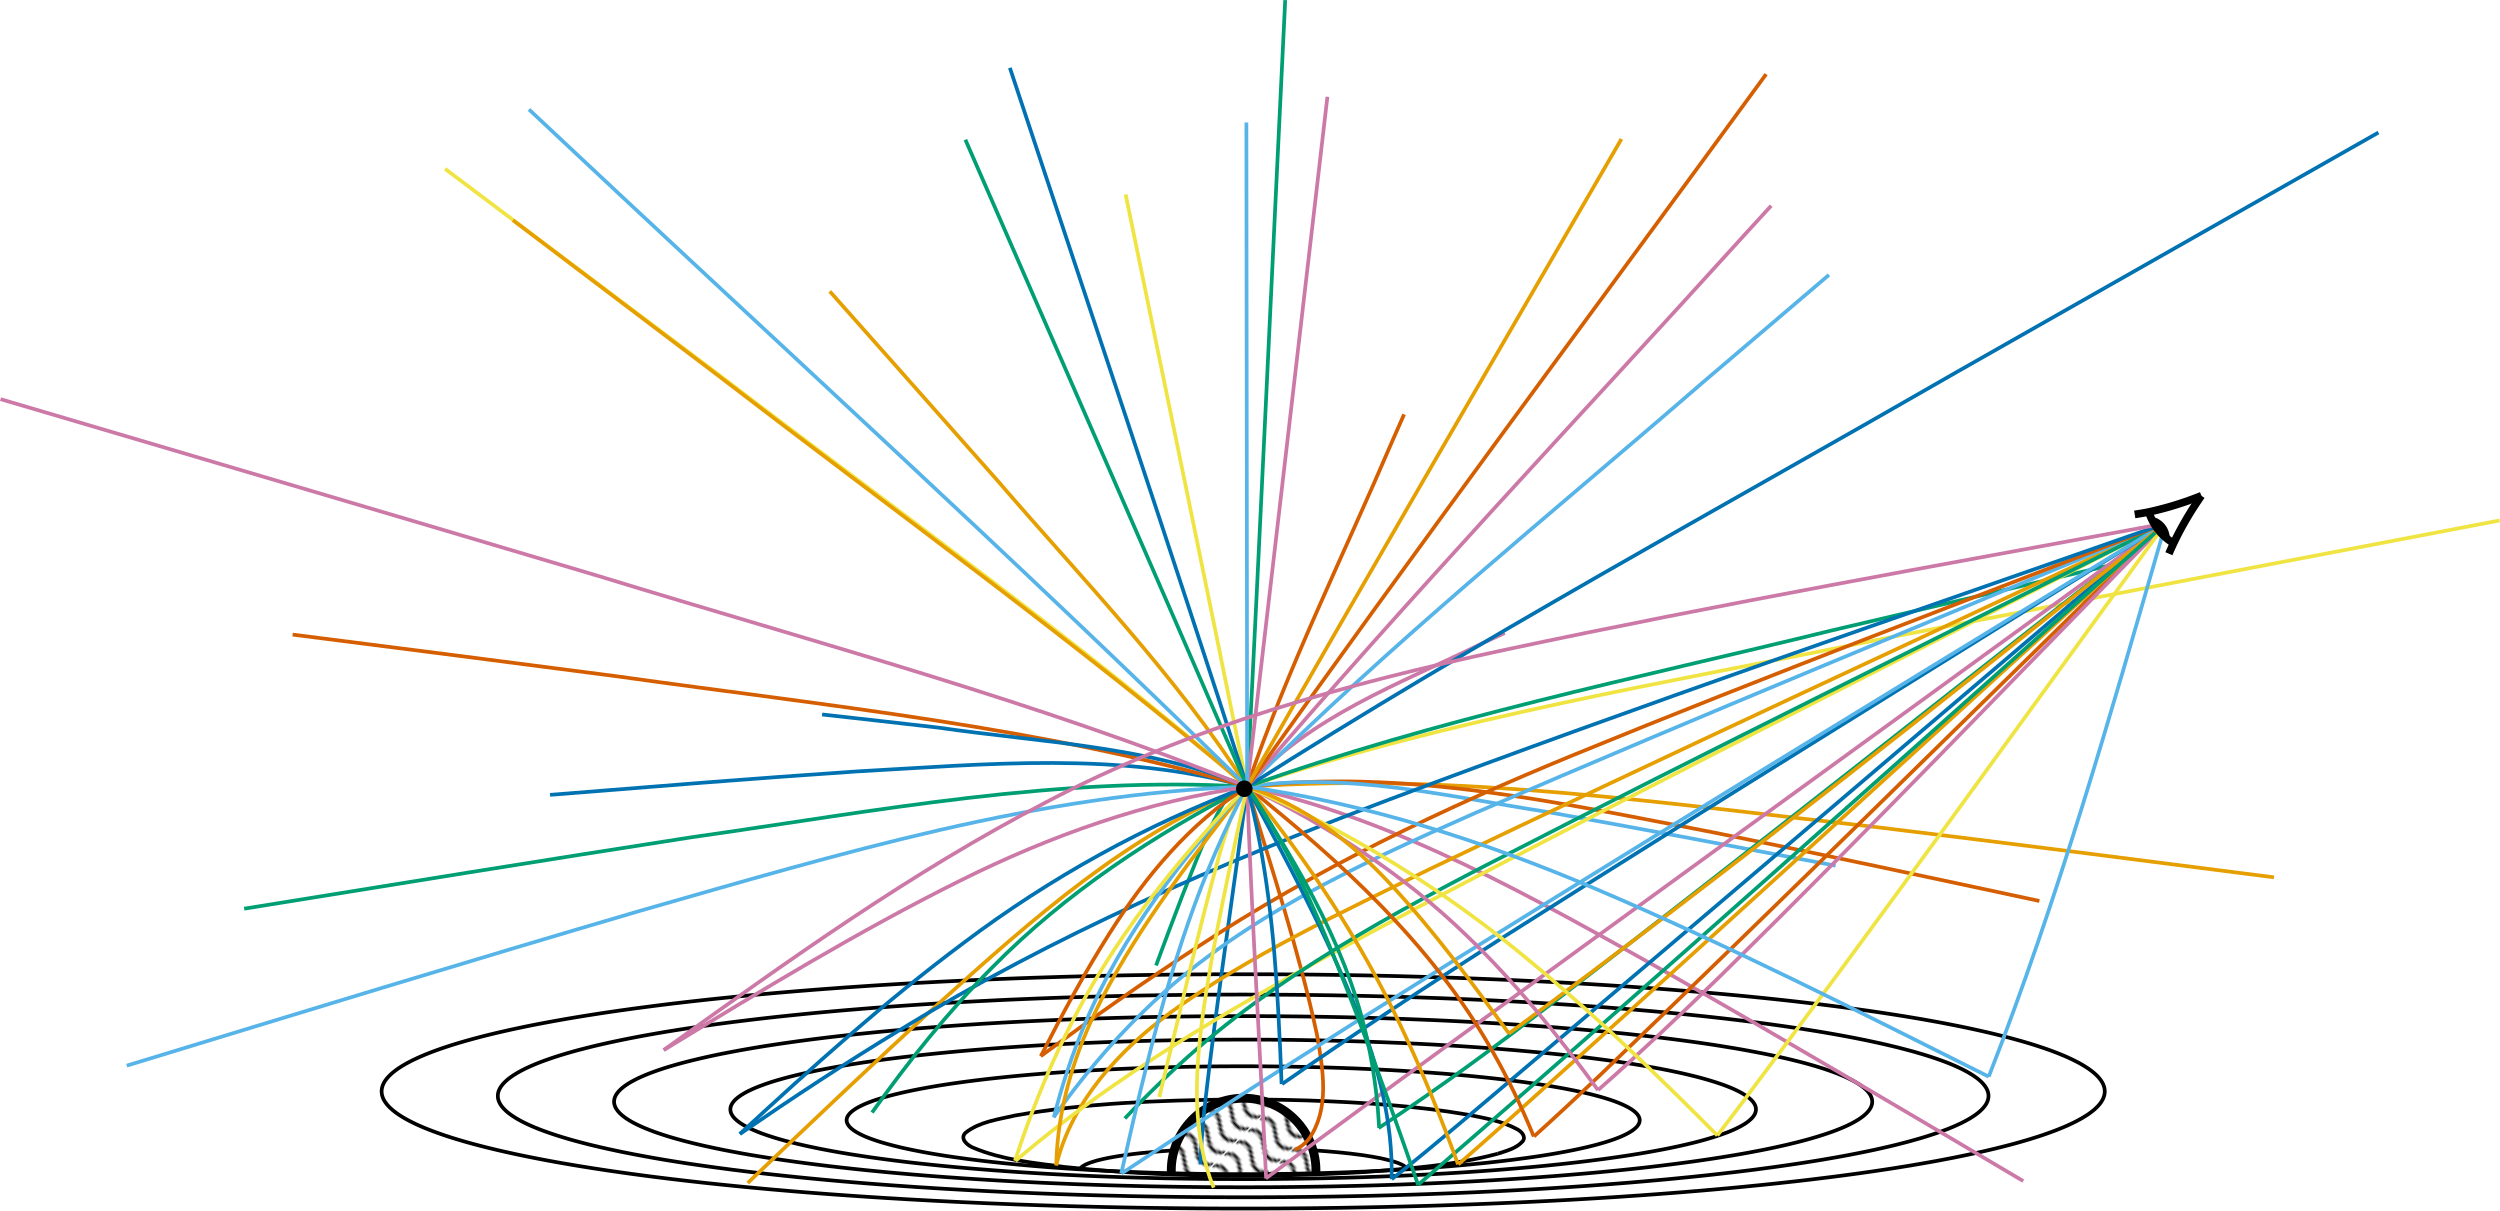 <?xml version="1.0" encoding="UTF-8" standalone="no"?>
<!-- Created with Inkscape (http://www.inkscape.org/) -->

<svg
   version="1.1"
   id="svg1"
   width="536.183"
   height="259.674"
   viewBox="0 0 536.183 259.674"
   xmlns:xlink="http://www.w3.org/1999/xlink"
   xmlns="http://www.w3.org/2000/svg"
   xmlns:svg="http://www.w3.org/2000/svg">
  <defs
     id="defs1">
    <pattern
       xlink:href="#Wavy"
       id="pattern116"
       patternTransform="matrix(0.219,0.219,-0.424,0.424,0,0)"
       x="0"
       y="0"
       preserveAspectRatio="none" />
    <pattern
       patternUnits="userSpaceOnUse"
       width="30.066"
       height="5.181"
       id="Wavy">
      <path
   style="stroke:none;"
   d="M 7.597,0.061 C 5.079,-0.187 2.656,0.302 -0.01,1.788 L -0.01,3.061 C 2.773,1.431 5.173,1.052 7.472,1.280 C 9.770,1.508 11.969,2.361 14.253,3.218 C 18.820,4.931 23.804,6.676 30.066,3.061 L 30.062,1.788 C 23.622,5.497 19.246,3.770 14.691,2.061 C 12.413,1.207 10.115,0.311 7.597,0.061 z "
   id="path786" />

    </pattern>
  </defs>
  <g
     id="g1"
     transform="translate(-133.277,-48.95)">
    <path
       id="path27"
       d="m 415.489,300.812 c 0.269,-4.721 -1.73,-9.431 -5.307,-12.515 -2.898,-2.539 -6.782,-3.936 -10.659,-3.803 -4.299,0.114 -8.522,2.12 -11.311,5.423 -2.562,2.97 -3.927,6.948 -3.703,10.889"
       style="fill:url(#pattern116);fill-opacity:1;stroke:#000000;stroke-width:1.9;stroke-linecap:butt;stroke-linejoin:miter;stroke-miterlimit:2;stroke-dasharray:none;stroke-opacity:1" />
    <path
       id="path28"
       d="m 435.079,299.62 c -0.466,-0.664 -1.276,-0.956 -1.998,-1.254 -2.484,-0.883 -5.102,-1.291 -7.699,-1.686 -3.39,-0.471 -6.8,-0.781 -10.215,-1.003"
       style="fill:none;stroke:#000000;stroke-width:0.8;stroke-linecap:butt;stroke-linejoin:miter;stroke-miterlimit:2;stroke-dasharray:none;stroke-opacity:1" />
    <path
       id="path29"
       d="m 385.156,295.656 c -4.679,0.314 -9.365,0.724 -13.978,1.596 -1.769,0.364 -3.566,0.736 -5.201,1.527 -0.398,0.215 -0.821,0.452 -1.06,0.851"
       style="fill:none;stroke:#000000;stroke-width:0.8;stroke-linecap:butt;stroke-linejoin:miter;stroke-miterlimit:2;stroke-dasharray:none;stroke-opacity:1" />
    <path
       id="path30"
       d="m 454.511,296.391 c 1.872,-0.628 3.992,-1.131 5.344,-2.672 0.776,-1.005 -0.284,-2.103 -1.161,-2.563 -3.266,-1.784 -7.003,-2.41 -10.612,-3.136 -11.396,-1.968 -22.969,-2.648 -34.513,-3.057 -3.413,-0.102 -6.826,-0.175 -10.241,-0.197"
       style="fill:none;stroke:#000000;stroke-width:0.8;stroke-linecap:butt;stroke-linejoin:miter;stroke-miterlimit:2;stroke-dasharray:none;stroke-opacity:1" />
    <path
       id="path31"
       style="display:inline;fill:none;stroke:#000000;stroke-width:0.8;stroke-linecap:butt;stroke-linejoin:miter;stroke-miterlimit:2;stroke-dasharray:none;stroke-opacity:1"
       d="m 397.281,284.76 c -15.454,0.192 -30.99,0.733 -46.24,3.423 -3.64,0.854 -7.659,1.324 -10.677,3.703 -1.372,1.316 0.531,2.834 1.756,3.265 6.174,2.588 12.946,3.214 19.525,4.089 21.277,2.219 42.745,2.342 64.089,1.093 9.644,-0.717 19.4,-1.441 28.776,-3.943" />
    <path
       id="path32"
       d="m 357.848,220.617 0.336,-0.097 0.324,-0.102 0.316,-0.102 0.309,-0.101 0.297,-0.102 0.285,-0.101 0.281,-0.102 0.266,-0.101 0.261,-0.106 0.25,-0.101 0.239,-0.106 0.23,-0.105 0.223,-0.106 0.207,-0.105 0.203,-0.106 0.191,-0.105 0.18,-0.106 0.172,-0.109 0.164,-0.106 0.148,-0.109 0.145,-0.105 0.129,-0.11 0.121,-0.109 0.113,-0.106 0.102,-0.109 0.094,-0.109 0.078,-0.11 0.074,-0.105 0.059,-0.11 0.054,-0.109 0.039,-0.109 0.032,-0.11 0.019,-0.109 0.012,-0.109 v -0.11 l -0.008,-0.109 -0.02,-0.11 -0.031,-0.109 -0.039,-0.109 -0.047,-0.11 -0.062,-0.109 -0.071,-0.109 -0.078,-0.11 -0.09,-0.105 -0.101,-0.11 -0.109,-0.109 -0.122,-0.106 -0.128,-0.109 -0.141,-0.109 -0.149,-0.106 -0.16,-0.105 -0.172,-0.11 -0.179,-0.105 -0.188,-0.106 -0.199,-0.105 -0.211,-0.105 -0.219,-0.106 -0.23,-0.105 -0.238,-0.106 -0.247,-0.101 -0.257,-0.106 -0.266,-0.101 -0.277,-0.106 -0.285,-0.102 -0.297,-0.101 -0.305,-0.102 -0.313,-0.097 -0.324,-0.102 -0.332,-0.098 -0.344,-0.101 -0.351,-0.098 -0.359,-0.097 -0.368,-0.098 -0.379,-0.094 -0.386,-0.097 -0.395,-0.094 -0.406,-0.094 -0.414,-0.094 -0.422,-0.093 -0.43,-0.094 -0.437,-0.09 -0.449,-0.09 -0.454,-0.09 -0.464,-0.09 -0.473,-0.089 -0.48,-0.086 -0.489,-0.086 -0.496,-0.086 -0.504,-0.086 -0.511,-0.086 -0.52,-0.082 -0.527,-0.082 -0.536,-0.082 -0.542,-0.082 -0.547,-0.078 -0.559,-0.078 -0.562,-0.079 -0.575,-0.078 -0.578,-0.074 -0.586,-0.074 -0.59,-0.074 -0.601,-0.075 -0.606,-0.07 -0.609,-0.07 -0.621,-0.071 -0.625,-0.066 -0.629,-0.07 -0.641,-0.067 -0.64,-0.062 -0.653,-0.067 -0.656,-0.062 -0.66,-0.063 -0.668,-0.058 -0.672,-0.063 -0.676,-0.058 -0.683,-0.055 -0.692,-0.059 -0.691,-0.054 -0.699,-0.051 -0.703,-0.055 -1.422,-0.101 -0.719,-0.047 -0.723,-0.051 -0.726,-0.043 -0.731,-0.047 -0.734,-0.043 -0.738,-0.043 -0.743,-0.043 -0.746,-0.039 -0.75,-0.039 -0.754,-0.039 -0.757,-0.035 -0.762,-0.035 -0.762,-0.031 -0.769,-0.036 -0.77,-0.031 -0.769,-0.027 -0.778,-0.031 -0.777,-0.024 -0.781,-0.027 -0.782,-0.024 -1.57,-0.046 -1.578,-0.04 -1.586,-0.031 -1.594,-0.031 -1.593,-0.024 -2.403,-0.023 -1.601,-0.008 -0.805,-0.004 h -2.406 l -0.805,0.004 -1.602,0.008 -1.601,0.016 -0.801,0.011 -2.39,0.036 -0.793,0.015 -0.793,0.02 -0.793,0.015 -1.579,0.039 -1.57,0.047 -0.781,0.024 -0.781,0.027 -0.778,0.027 -0.773,0.028 -0.774,0.031 -0.769,0.031 -0.766,0.032 -1.523,0.07 -0.754,0.035 -0.754,0.039 -0.75,0.039 -0.746,0.039 -0.742,0.043 -0.739,0.043 -0.734,0.043 -1.453,0.094 -0.723,0.047 -1.429,0.101 -0.707,0.051 -0.704,0.051 -1.39,0.109 -0.688,0.059 -0.679,0.054 -0.68,0.059 -0.672,0.063 -0.664,0.058 -0.66,0.063 -0.656,0.062 -0.649,0.067 -0.64,0.066 -0.637,0.066 -0.629,0.067 -0.625,0.07 -0.617,0.066 -0.614,0.075 -0.601,0.07 -0.598,0.074 -0.593,0.074 -0.582,0.075 -0.579,0.074 -0.57,0.078 -0.562,0.078 -0.555,0.078 -0.551,0.078 -0.539,0.082 -0.535,0.082 -0.524,0.082 -0.519,0.083 -0.512,0.085 -0.5,0.086 -0.496,0.086 -0.484,0.086 -0.481,0.09 -0.469,0.086 -0.464,0.09 -0.453,0.09 -0.446,0.09 -0.437,0.093 -0.43,0.09 -0.418,0.094 -0.41,0.094 -0.406,0.097 -0.391,0.094 -0.387,0.094 -0.375,0.098 -0.367,0.097 -0.359,0.098 -0.348,0.097 -0.34,0.102 -0.332,0.098 -0.32,0.101 -0.313,0.098 -0.304,0.101 -0.293,0.102 -0.285,0.106 -0.274,0.101 -0.265,0.102 -0.258,0.105 -0.246,0.102 -0.235,0.105 -0.226,0.106 -0.219,0.105 -0.207,0.106 -0.195,0.105 -0.188,0.105 -0.18,0.106 -0.168,0.109 -0.156,0.106 -0.148,0.109 -0.141,0.106 -0.125,0.109 -0.121,0.109 -0.105,0.106 -0.102,0.109 -0.086,0.11 -0.078,0.109 -0.066,0.109 -0.059,0.11 -0.051,0.105 -0.035,0.11 -0.027,0.109 -0.02,0.109 -0.008,0.11 0.004,0.109 0.012,0.109 0.023,0.11 0.036,0.109 0.042,0.11 0.051,0.109 0.067,0.109 0.07,0.11 0.086,0.109 0.094,0.106 0.101,0.109 0.114,0.109 0.125,0.11 0.132,0.105 0.145,0.109 0.152,0.106 0.164,0.109 0.176,0.106 0.18,0.105 0.195,0.106 0.203,0.105 0.211,0.106 0.223,0.105 0.234,0.106 0.242,0.105 0.25,0.102 0.262,0.105 0.27,0.102 0.281,0.101 0.289,0.102 0.297,0.101 0.308,0.102 0.321,0.102 0.324,0.101 0.336,0.098 0.347,0.097 0.356,0.098 0.363,0.098 0.371,0.097 0.383,0.098 0.391,0.094 0.398,0.097 0.406,0.094 0.418,0.094 0.426,0.09 0.434,0.094 0.441,0.089 0.453,0.09 0.457,0.09 0.469,0.09 0.477,0.09 0.48,0.086 0.492,0.086 0.5,0.086 0.508,0.085 0.516,0.082 0.523,0.086 0.531,0.082 0.54,0.079 0.546,0.082 0.551,0.078 0.563,0.078 0.566,0.078 0.574,0.078 0.582,0.074 0.59,0.075 0.598,0.074 0.601,0.074 0.61,0.07 0.617,0.071 0.621,0.07 0.629,0.066 0.633,0.067 1.289,0.133 0.652,0.062 0.66,0.063 0.664,0.062 0.672,0.059 0.676,0.058 0.68,0.059 0.687,0.058 0.692,0.055 0.699,0.055 0.703,0.054 0.703,0.051 1.43,0.102 1.445,0.094 0.731,0.046 0.734,0.043 0.738,0.047 0.742,0.039 0.747,0.043 1.5,0.078 0.757,0.036 1.524,0.07 0.765,0.035 0.77,0.031 0.773,0.032 0.774,0.027 0.781,0.027 0.777,0.028 0.786,0.027 0.785,0.023 0.785,0.02 0.789,0.023 0.789,0.02 0.793,0.019 2.391,0.047 0.796,0.012 0.801,0.012 0.801,0.008 0.801,0.011 0.801,0.008 1.609,0.008 0.801,0.004 0.804,0.004 h 1.61 l 0.805,-0.004 0.8,-0.004 0.805,-0.004 0.805,-0.008 1.601,-0.015 1.602,-0.024 0.797,-0.012 1.593,-0.031 0.793,-0.015 0.793,-0.02 0.789,-0.02 1.579,-0.046 0.781,-0.024 0.785,-0.023 1.555,-0.055 1.546,-0.062 0.77,-0.032 0.766,-0.031 1.523,-0.07 1.508,-0.078 0.746,-0.039 0.746,-0.043 0.742,-0.043 0.739,-0.043 0.73,-0.043 0.73,-0.047 0.723,-0.047 0.723,-0.051 0.715,-0.047 0.711,-0.054 0.707,-0.051 0.699,-0.055 0.695,-0.055 0.692,-0.054 0.687,-0.059 0.68,-0.058 0.676,-0.059 0.668,-0.059 0.664,-0.062 0.656,-0.063 0.652,-0.066 0.649,-0.063 1.273,-0.132 0.625,-0.071 0.621,-0.07 0.617,-0.07 0.606,-0.071 0.601,-0.074 0.594,-0.07 0.59,-0.078 0.578,-0.074 0.574,-0.079 0.567,-0.074 0.558,-0.082 0.555,-0.078 0.543,-0.082 0.539,-0.078 0.527,-0.082 0.524,-0.086 0.511,-0.082 0.508,-0.086 0.496,-0.086 0.493,-0.086 0.48,-0.09 0.477,-0.086 0.464,-0.09 0.458,-0.089 0.449,-0.09 0.441,-0.094 0.434,-0.09 0.422,-0.094 0.414,-0.093 0.406,-0.094 0.398,-0.094 0.387,-0.098 0.383,-0.097 0.371,-0.094 0.359,-0.098 0.356,-0.101 z"
       style="display:inline;fill:none;stroke:#000000;stroke-width:0.6;stroke-linecap:butt;stroke-linejoin:miter;stroke-miterlimit:2;stroke-dasharray:none;stroke-opacity:1"
       transform="scale(1.333)" />
    <path
       id="path33"
       d="m 374.82,219.941 0.43,-0.129 0.422,-0.128 0.406,-0.129 0.399,-0.133 0.382,-0.129 0.371,-0.133 0.36,-0.133 0.348,-0.132 0.335,-0.133 0.325,-0.137 0.308,-0.133 0.297,-0.137 0.285,-0.136 0.274,-0.137 0.258,-0.137 0.246,-0.136 0.234,-0.137 0.223,-0.137 0.211,-0.14 0.195,-0.137 0.18,-0.141 0.171,-0.14 0.157,-0.141 0.144,-0.137 0.133,-0.14 0.117,-0.141 0.106,-0.141 0.09,-0.14 0.082,-0.141 0.066,-0.141 0.051,-0.144 0.039,-0.141 0.027,-0.14 0.016,-0.141 v -0.141 l -0.012,-0.14 -0.027,-0.145 -0.039,-0.14 -0.051,-0.141 -0.063,-0.141 -0.078,-0.14 -0.09,-0.141 -0.105,-0.14 -0.117,-0.141 -0.129,-0.141 -0.145,-0.14 -0.156,-0.137 -0.168,-0.141 -0.18,-0.14 -0.195,-0.137 -0.207,-0.141 -0.219,-0.136 -0.234,-0.137 -0.246,-0.137 -0.258,-0.137 -0.269,-0.136 -0.286,-0.137 -0.293,-0.137 -0.308,-0.133 -0.321,-0.136 -0.335,-0.133 -0.344,-0.133 -0.36,-0.133 -0.371,-0.132 -0.379,-0.129 -0.394,-0.133 -0.406,-0.129 -0.422,-0.129 -0.43,-0.129 -0.441,-0.129 -0.453,-0.125 -0.465,-0.129 -0.481,-0.125 -0.488,-0.125 -0.5,-0.121 -0.512,-0.125 -0.523,-0.121 -0.535,-0.121 -0.543,-0.121 -0.559,-0.117 -0.566,-0.121 -0.578,-0.118 -0.59,-0.113 -0.598,-0.117 -0.613,-0.113 -0.621,-0.114 -0.629,-0.113 -0.645,-0.109 -0.648,-0.11 -0.664,-0.109 -0.672,-0.109 -0.684,-0.106 -0.691,-0.105 -0.699,-0.106 -0.711,-0.101 -0.723,-0.102 -0.727,-0.101 -0.742,-0.098 -0.746,-0.098 -0.758,-0.097 -0.765,-0.094 -0.774,-0.094 -0.785,-0.094 -0.793,-0.09 -0.797,-0.089 -0.808,-0.09 -0.817,-0.086 -0.824,-0.086 -0.832,-0.086 -0.844,-0.082 -0.847,-0.082 -0.852,-0.078 -0.863,-0.078 -0.871,-0.078 -0.875,-0.079 -0.883,-0.07 -0.891,-0.074 -0.898,-0.07 -0.902,-0.071 -0.911,-0.066 -0.918,-0.067 -0.921,-0.066 -0.926,-0.062 -0.934,-0.063 -0.941,-0.059 -0.946,-0.058 -0.949,-0.059 -1.914,-0.109 -0.965,-0.051 -0.972,-0.051 -0.973,-0.047 -1.961,-0.093 -0.988,-0.043 -0.992,-0.039 -0.996,-0.043 -0.997,-0.039 -2.007,-0.071 -1.008,-0.031 -1.012,-0.031 -1.016,-0.031 -1.015,-0.028 -1.02,-0.027 -2.047,-0.047 -1.023,-0.02 -1.031,-0.019 -1.028,-0.02 -2.062,-0.031 -1.035,-0.012 -1.035,-0.007 -1.036,-0.012 -1.035,-0.004 -1.039,-0.008 -1.035,-0.004 h -2.078 l -1.035,0.004 -1.039,0.004 -1.035,0.004 -1.036,0.008 -1.039,0.008 -1.031,0.011 -1.035,0.012 -2.063,0.031 -1.031,0.02 -1.027,0.019 -1.024,0.02 -2.046,0.047 -1.02,0.027 -1.016,0.027 -2.023,0.063 -1.008,0.035 -2.008,0.07 -0.996,0.04 -0.996,0.042 -0.988,0.04 -0.988,0.046 -0.981,0.043 -0.976,0.047 -0.977,0.051 -0.969,0.051 -0.965,0.051 -0.957,0.054 -0.953,0.055 -0.949,0.059 -0.945,0.058 -0.938,0.059 -0.933,0.062 -0.926,0.063 -0.922,0.066 -0.914,0.067 -0.91,0.066 -0.903,0.07 -0.894,0.074 -0.891,0.071 -0.879,0.074 -0.879,0.078 -0.867,0.074 -0.859,0.082 -0.856,0.079 -0.843,0.082 -0.84,0.082 -0.832,0.086 -0.821,0.085 -0.816,0.086 -0.809,0.09 -0.796,0.09 -0.79,0.094 -0.781,0.09 -0.773,0.097 -0.766,0.094 -0.754,0.098 -0.746,0.097 -0.738,0.098 -0.727,0.102 -0.718,0.101 -0.711,0.106 -0.7,0.101 -0.691,0.106 -0.68,0.109 -0.668,0.106 -0.66,0.109 -0.652,0.109 -0.637,0.114 -0.629,0.113 -0.621,0.113 -0.609,0.113 -0.598,0.114 -0.586,0.117 -0.578,0.117 -0.562,0.121 -0.555,0.117 -0.543,0.121 -0.535,0.122 -0.52,0.121 -0.508,0.125 -0.984,0.246 -0.477,0.129 -0.464,0.125 -0.45,0.129 -0.441,0.125 -0.43,0.128 -0.414,0.129 -0.406,0.133 -0.391,0.129 -0.379,0.133 -0.367,0.133 -0.355,0.133 -0.344,0.132 -0.332,0.133 -0.316,0.133 -0.309,0.137 -0.293,0.136 -0.281,0.133 -0.266,0.137 -0.258,0.137 -0.242,0.14 -0.23,0.137 -0.219,0.137 -0.203,0.14 -0.192,0.137 -0.179,0.141 -0.164,0.14 -0.157,0.137 -0.14,0.141 -0.125,0.14 -0.113,0.141 -0.102,0.141 -0.09,0.14 -0.074,0.141 -0.063,0.14 -0.05,0.141 -0.036,0.145 -0.023,0.14 -0.008,0.141 0.004,0.14 0.016,0.141 0.027,0.141 0.043,0.14 0.055,0.145 0.07,0.14 0.082,0.141 0.094,0.141 0.109,0.14 0.121,0.141 0.133,0.141 0.145,0.136 0.16,0.141 0.172,0.141 0.187,0.136 0.199,0.141 0.211,0.137 0.223,0.14 0.238,0.137 0.246,0.137 0.266,0.136 0.273,0.137 0.286,0.137 0.3,0.133 0.313,0.136 0.324,0.133 0.34,0.137 0.348,0.133 0.363,0.133 0.375,0.128 0.387,0.133 0.398,0.129 0.41,0.133 0.422,0.129 0.434,0.129 0.449,0.125 0.457,0.129 0.469,0.125 0.48,0.125 0.496,0.125 0.504,0.125 0.516,0.121 0.527,0.121 0.539,0.121 0.551,0.121 0.558,0.117 0.575,0.121 0.582,0.117 0.593,0.114 0.606,0.117 0.613,0.113 0.625,0.114 0.637,0.113 0.645,0.109 0.66,0.11 0.664,0.109 0.676,0.105 0.687,0.106 0.695,0.105 0.707,0.106 0.715,0.101 0.727,0.102 0.734,0.102 0.742,0.097 0.754,0.098 0.762,0.097 0.769,0.094 0.782,0.094 0.785,0.094 0.797,0.09 0.804,0.089 0.817,0.086 0.82,0.09 0.828,0.082 0.836,0.086 0.848,0.082 0.851,0.082 0.86,0.078 0.867,0.078 0.875,0.079 0.879,0.074 0.891,0.074 0.894,0.07 0.898,0.071 0.911,0.07 0.914,0.066 0.922,0.067 0.925,0.066 0.934,0.063 0.937,0.058 0.942,0.063 0.949,0.054 0.957,0.059 0.957,0.055 0.965,0.051 1.945,0.101 1.961,0.094 0.989,0.047 0.992,0.043 0.992,0.039 1,0.039 1.004,0.039 1.004,0.035 1.011,0.035 1.012,0.031 1.016,0.032 1.015,0.027 2.047,0.055 1.024,0.023 1.027,0.024 2.063,0.039 1.031,0.015 1.035,0.016 1.035,0.012 1.039,0.011 1.035,0.012 1.039,0.008 2.079,0.008 1.042,0.004 h 2.079 l 1.039,-0.004 1.043,-0.004 1.039,-0.008 1.035,-0.008 1.039,-0.012 1.035,-0.011 1.039,-0.012 1.031,-0.016 1.036,-0.015 1.031,-0.02 1.027,-0.019 1.027,-0.024 1.024,-0.023 1.023,-0.028 1.02,-0.027 1.019,-0.031 1.016,-0.027 1.012,-0.036 1.008,-0.035 1.004,-0.035 1.003,-0.039 0.997,-0.039 0.996,-0.043 1.976,-0.086 1.961,-0.094 0.973,-0.05 0.968,-0.051 1.922,-0.11 0.954,-0.058 0.949,-0.055 0.941,-0.062 0.938,-0.059 0.929,-0.066 0.926,-0.063 0.922,-0.066 0.91,-0.067 0.91,-0.07 0.899,-0.07 0.894,-0.075 0.887,-0.074 0.879,-0.074 0.875,-0.078 0.863,-0.078 0.86,-0.078 0.851,-0.082 0.844,-0.082 0.832,-0.086 0.828,-0.086 0.82,-0.086 0.813,-0.09 0.801,-0.09 0.796,-0.09 0.786,-0.094 0.777,-0.093 0.77,-0.094 0.761,-0.098 0.75,-0.097 0.742,-0.098 0.731,-0.102 0.723,-0.101 0.714,-0.102 0.703,-0.105 0.696,-0.106 0.683,-0.105 0.676,-0.109 0.664,-0.106 0.657,-0.113 0.644,-0.11 0.633,-0.113 0.625,-0.113 0.613,-0.113 0.602,-0.114 0.59,-0.117 0.582,-0.117 0.57,-0.121 0.558,-0.117 0.547,-0.122 0.536,-0.121 0.527,-0.121 0.512,-0.125 0.503,-0.121 0.493,-0.125 0.476,-0.125 0.469,-0.129 0.457,-0.125 z"
       style="display:inline;fill:none;stroke:#000000;stroke-width:0.6;stroke-linecap:butt;stroke-linejoin:miter;stroke-miterlimit:2;stroke-dasharray:none;stroke-opacity:1"
       transform="scale(1.333)" />
    <path
       id="path34"
       d="m 391.793,219.777 0.527,-0.156 0.516,-0.16 0.504,-0.16 0.484,-0.16 0.469,-0.161 0.457,-0.16 0.441,-0.164 0.426,-0.164 0.41,-0.164 0.395,-0.164 0.383,-0.164 0.363,-0.168 0.348,-0.168 0.336,-0.168 0.316,-0.168 0.305,-0.168 0.285,-0.168 0.273,-0.168 0.254,-0.172 0.238,-0.168 0.227,-0.172 0.207,-0.171 0.191,-0.172 0.18,-0.172 0.16,-0.172 0.145,-0.172 0.129,-0.172 0.109,-0.172 0.098,-0.171 0.082,-0.176 0.062,-0.172 0.051,-0.172 0.031,-0.176 0.016,-0.172 v -0.172 l -0.016,-0.175 -0.031,-0.172 -0.047,-0.172 -0.062,-0.176 -0.082,-0.172 -0.094,-0.172 -0.113,-0.171 -0.125,-0.176 -0.145,-0.172 -0.16,-0.172 -0.176,-0.172 -0.191,-0.168 -0.207,-0.172 -0.223,-0.172 -0.238,-0.168 -0.254,-0.171 -0.27,-0.168 -0.285,-0.172 -0.304,-0.168 -0.317,-0.168 -0.332,-0.164 -0.348,-0.168 -0.363,-0.168 -0.379,-0.164 -0.394,-0.164 -0.407,-0.164 -0.425,-0.165 -0.438,-0.164 -0.457,-0.16 -0.469,-0.16 -0.484,-0.16 -0.496,-0.16 -0.516,-0.16 -0.527,-0.157 -0.543,-0.156 -0.559,-0.156 -0.57,-0.156 -0.586,-0.153 -0.601,-0.152 -0.614,-0.152 -0.625,-0.149 -0.644,-0.152 -0.656,-0.149 -0.668,-0.144 -0.684,-0.149 -0.695,-0.144 -0.711,-0.145 -0.723,-0.14 -0.734,-0.141 -0.75,-0.141 -0.762,-0.14 -0.773,-0.137 -0.79,-0.137 -0.8,-0.132 -0.813,-0.133 -0.824,-0.133 -0.836,-0.133 -0.848,-0.129 -0.859,-0.125 -0.875,-0.129 -0.883,-0.125 -0.894,-0.121 -0.907,-0.121 -0.918,-0.121 -0.929,-0.117 -0.938,-0.117 -0.949,-0.117 -0.961,-0.114 -0.973,-0.109 -0.98,-0.113 -0.992,-0.106 -1.004,-0.109 -1.008,-0.106 -1.023,-0.101 -1.032,-0.102 -1.039,-0.101 -1.047,-0.098 -1.058,-0.094 -1.067,-0.097 -1.074,-0.09 -1.086,-0.094 -1.09,-0.086 -1.101,-0.09 -1.11,-0.082 -1.113,-0.086 -1.125,-0.078 -1.129,-0.082 -1.14,-0.078 -1.145,-0.074 -1.152,-0.075 -1.16,-0.07 -1.164,-0.07 -1.172,-0.067 -1.176,-0.066 -1.184,-0.062 -1.191,-0.063 -1.195,-0.059 -1.2,-0.058 -1.207,-0.055 -1.211,-0.055 -1.214,-0.05 -1.219,-0.047 -2.453,-0.094 -1.235,-0.043 -2.476,-0.078 -1.246,-0.039 -1.246,-0.031 -1.25,-0.035 -1.254,-0.028 -1.254,-0.031 -1.258,-0.024 -2.523,-0.046 -1.266,-0.02 -1.266,-0.016 -1.269,-0.015 -1.266,-0.012 -1.273,-0.012 -2.539,-0.015 -1.274,-0.004 h -3.816 l -1.274,0.008 -1.269,0.004 -1.274,0.011 -1.269,0.008 -1.27,0.016 -2.531,0.031 -1.266,0.019 -1.261,0.024 -1.258,0.023 -2.516,0.055 -2.5,0.063 -1.246,0.035 -1.246,0.039 -2.477,0.078 -1.23,0.043 -2.453,0.094 -1.219,0.05 -1.215,0.051 -2.414,0.11 -1.199,0.058 -1.191,0.059 -1.192,0.062 -1.179,0.063 -1.18,0.066 -1.168,0.07 -1.164,0.067 -1.16,0.074 -1.149,0.074 -1.144,0.075 -1.137,0.078 -1.129,0.082 -1.121,0.078 -1.117,0.086 -1.106,0.086 -1.097,0.086 -1.09,0.089 -1.082,0.09 -1.074,0.094 -1.067,0.094 -1.055,0.097 -1.046,0.098 -1.039,0.102 -1.028,0.101 -1.019,0.106 -1.012,0.105 -0.996,0.106 -0.992,0.109 -0.977,0.109 -0.973,0.114 -0.957,0.113 -0.949,0.117 -0.937,0.117 -0.926,0.118 -0.914,0.121 -0.906,0.121 -0.891,0.125 -0.883,0.125 -0.871,0.125 -0.855,0.129 -0.848,0.129 -0.836,0.128 -0.82,0.133 -0.809,0.133 -0.801,0.137 -0.781,0.136 -0.773,0.137 -0.762,0.141 -0.746,0.14 -0.731,0.141 -0.722,0.141 -0.707,0.144 -0.692,0.145 -0.683,0.148 -0.664,0.149 -0.653,0.148 -0.64,0.149 -0.625,0.152 -0.614,0.152 -0.593,0.153 -0.586,0.152 -0.567,0.156 -0.554,0.156 -0.54,0.157 -0.527,0.156 -0.512,0.16 -0.496,0.16 -0.48,0.16 -0.465,0.161 -0.453,0.164 -0.434,0.16 -0.422,0.164 -0.406,0.164 -0.39,0.164 -0.379,0.168 -0.36,0.164 -0.343,0.168 -0.329,0.168 -0.316,0.168 -0.297,0.168 -0.281,0.168 -0.27,0.168 -0.25,0.172 -0.238,0.172 -0.219,0.168 -0.203,0.171 -0.187,0.172 -0.172,0.172 -0.156,0.172 -0.141,0.172 -0.125,0.172 -0.109,0.172 -0.094,0.175 -0.074,0.172 -0.063,0.172 -0.043,0.176 -0.031,0.172 -0.012,0.172 0.004,0.175 0.02,0.172 0.035,0.172 0.054,0.176 0.067,0.172 0.082,0.172 0.101,0.176 0.118,0.171 0.129,0.172 0.148,0.172 0.164,0.172 0.18,0.172 0.195,0.172 0.211,0.168 0.227,0.172 0.242,0.172 0.261,0.167 0.274,0.172 0.289,0.168 0.305,0.168 0.324,0.168 0.336,0.168 0.351,0.164 0.368,0.168 0.382,0.164 0.399,0.164 0.414,0.164 0.43,0.165 0.441,0.164 0.461,0.16 0.473,0.16 0.488,0.16 0.504,0.16 0.519,0.16 0.531,0.157 0.547,0.156 0.563,0.156 0.578,0.156 0.59,0.153 0.605,0.152 0.617,0.152 0.633,0.149 0.649,0.152 0.66,0.149 0.672,0.144 0.691,0.149 0.699,0.144 0.715,0.145 0.731,0.14 0.738,0.141 0.754,0.141 0.769,0.14 0.778,0.137 0.793,0.137 0.808,0.132 0.817,0.133 0.828,0.133 0.844,0.129 0.855,0.129 0.863,0.129 0.879,0.125 0.891,0.125 0.898,0.121 0.914,0.121 0.922,0.121 0.934,0.117 0.945,0.117 0.957,0.118 0.969,0.109 0.977,0.113 0.984,0.11 1,0.109 1.008,0.105 1.015,0.106 1.028,0.101 1.035,0.102 1.047,0.102 1.054,0.097 1.063,0.094 1.074,0.094 1.082,0.094 1.09,0.089 1.098,0.09 1.105,0.086 1.113,0.086 1.121,0.082 1.133,0.078 1.137,0.082 1.141,0.074 1.152,0.075 1.16,0.074 1.164,0.07 1.172,0.071 1.176,0.066 1.183,0.066 1.192,0.063 1.195,0.058 1.199,0.059 1.207,0.059 1.211,0.054 1.215,0.051 1.223,0.051 1.226,0.051 1.231,0.047 1.234,0.042 1.239,0.043 1.242,0.04 1.246,0.039 1.246,0.035 2.508,0.062 1.258,0.031 1.261,0.028 2.532,0.047 1.265,0.019 1.27,0.02 1.269,0.015 1.274,0.016 1.273,0.012 1.274,0.008 1.277,0.007 1.273,0.004 1.278,0.004 h 2.554 l 1.274,-0.004 1.277,-0.004 1.274,-0.007 2.546,-0.024 1.274,-0.015 1.269,-0.016 2.539,-0.039 1.262,-0.024 1.266,-0.027 2.515,-0.055 1.254,-0.031 1.254,-0.035 1.25,-0.035 2.485,-0.078 1.238,-0.043 1.234,-0.047 2.453,-0.094 1.219,-0.051 1.219,-0.054 2.414,-0.11 1.199,-0.062 1.195,-0.059 1.188,-0.062 1.184,-0.067 1.175,-0.066 1.168,-0.071 1.164,-0.07 1.157,-0.074 1.152,-0.074 1.141,-0.078 1.136,-0.082 1.129,-0.079 1.117,-0.085 1.114,-0.082 1.105,-0.09 1.098,-0.086 1.086,-0.094 1.082,-0.09 1.07,-0.094 1.063,-0.097 1.05,-0.098 1.043,-0.101 1.036,-0.102 1.027,-0.102 1.015,-0.105 1.004,-0.106 0.996,-0.109 0.985,-0.109 0.976,-0.114 0.965,-0.113 0.953,-0.117 0.942,-0.117 0.933,-0.117 0.922,-0.122 0.91,-0.121 0.899,-0.121 0.887,-0.125 0.875,-0.129 0.863,-0.125 0.851,-0.129 0.84,-0.132 0.828,-0.133 0.817,-0.133 0.801,-0.133 0.793,-0.136 0.777,-0.137 0.762,-0.141 0.754,-0.14 0.738,-0.141 0.726,-0.141 0.711,-0.144 0.7,-0.145 0.683,-0.148 0.672,-0.149 0.66,-0.148 0.645,-0.149 0.629,-0.152 0.617,-0.152 0.601,-0.153 0.586,-0.152 0.575,-0.156 0.558,-0.156 z"
       style="display:inline;fill:none;stroke:#000000;stroke-width:0.6;stroke-linecap:butt;stroke-linejoin:miter;stroke-miterlimit:2;stroke-dasharray:none;stroke-opacity:1"
       transform="scale(1.333)" />
    <path
       id="path35"
       d="m 408.77,219.918 0.628,-0.188 0.61,-0.187 0.594,-0.191 0.574,-0.188 0.558,-0.191 0.539,-0.192 0.52,-0.195 0.508,-0.191 0.484,-0.196 0.469,-0.195 0.449,-0.195 0.43,-0.2 0.414,-0.195 0.394,-0.199 0.379,-0.199 0.36,-0.2 0.336,-0.199 0.324,-0.203 0.301,-0.199 0.285,-0.203 0.265,-0.2 0.247,-0.203 0.226,-0.203 0.207,-0.203 0.191,-0.207 0.172,-0.203 0.153,-0.203 0.133,-0.203 0.113,-0.207 0.094,-0.203 0.078,-0.207 0.054,-0.204 0.039,-0.207 0.02,-0.203 v -0.207 l -0.02,-0.207 -0.039,-0.203 -0.054,-0.207 -0.078,-0.203 -0.094,-0.207 -0.113,-0.203 -0.133,-0.203 -0.153,-0.207 -0.168,-0.204 -0.191,-0.203 -0.207,-0.203 -0.227,-0.203 -0.246,-0.203 -0.265,-0.203 -0.285,-0.199 -0.301,-0.203 -0.321,-0.2 -0.339,-0.199 -0.356,-0.199 -0.375,-0.199 -0.394,-0.2 -0.414,-0.195 -0.43,-0.199 -0.449,-0.195 -0.469,-0.196 -0.485,-0.195 -0.503,-0.191 -0.52,-0.192 -0.539,-0.195 -0.555,-0.188 -0.574,-0.191 -0.594,-0.188 -0.605,-0.187 -0.629,-0.188 -0.641,-0.187 -0.66,-0.184 -0.68,-0.183 -0.691,-0.18 -0.715,-0.184 -0.726,-0.179 -0.742,-0.176 -0.762,-0.18 -0.778,-0.176 -0.793,-0.171 -0.808,-0.176 -0.824,-0.172 -0.844,-0.168 -0.856,-0.172 -0.871,-0.164 -0.89,-0.168 -0.903,-0.164 -0.918,-0.164 -0.933,-0.16 -0.946,-0.16 -0.964,-0.157 -0.977,-0.156 -0.988,-0.156 -1.008,-0.152 -1.02,-0.149 -1.031,-0.152 -1.047,-0.145 -1.062,-0.148 -1.074,-0.145 -1.086,-0.14 -1.102,-0.141 -1.113,-0.137 -1.125,-0.136 -1.137,-0.137 -1.152,-0.133 -1.164,-0.129 -1.172,-0.129 -1.188,-0.125 -1.199,-0.125 -1.207,-0.125 -1.223,-0.117 -1.23,-0.121 -1.242,-0.113 -1.254,-0.117 -1.266,-0.11 -1.273,-0.109 -1.281,-0.11 -1.297,-0.105 -1.301,-0.102 -1.313,-0.101 -1.324,-0.098 -1.328,-0.098 -1.34,-0.093 -1.347,-0.09 -1.36,-0.09 -1.363,-0.086 -1.371,-0.086 -1.383,-0.082 -1.387,-0.082 -1.394,-0.078 -1.403,-0.074 -1.41,-0.071 -1.414,-0.074 -1.422,-0.066 -1.429,-0.067 -1.434,-0.062 -1.441,-0.059 -1.446,-0.058 -1.449,-0.059 -2.914,-0.101 -1.465,-0.051 -2.945,-0.086 -1.477,-0.043 -1.48,-0.035 -1.485,-0.039 -2.976,-0.063 -1.496,-0.027 -1.492,-0.028 -1.5,-0.019 -1.5,-0.024 -1.5,-0.015 -1.504,-0.016 -3.008,-0.023 -1.508,-0.008 -3.016,-0.008 h -1.503 l -1.508,0.004 -1.508,0.008 -1.504,0.008 -1.508,0.008 -3.008,0.031 -1.5,0.015 -1.5,0.024 -2.992,0.047 -1.492,0.031 -2.977,0.062 -1.484,0.036 -1.48,0.039 -1.477,0.043 -1.473,0.043 -1.468,0.047 -1.461,0.046 -1.461,0.051 -1.453,0.055 -1.45,0.058 -1.445,0.059 -1.437,0.059 -1.434,0.062 -1.43,0.067 -1.418,0.07 -1.414,0.07 -1.41,0.074 -1.398,0.075 -1.395,0.078 -1.387,0.082 -1.378,0.082 -1.372,0.086 -1.363,0.086 -1.355,0.09 -1.348,0.093 -1.336,0.094 -1.328,0.098 -1.32,0.097 -1.313,0.102 -1.301,0.105 -1.293,0.106 -1.281,0.105 -1.273,0.11 -1.258,0.113 -1.254,0.113 -1.238,0.117 -1.231,0.121 -1.218,0.122 -1.208,0.121 -1.195,0.125 -1.183,0.125 -1.176,0.129 -1.16,0.132 -1.149,0.133 -1.133,0.133 -1.125,0.141 -1.109,0.136 -1.098,0.141 -1.086,0.141 -1.07,0.144 -1.058,0.149 -1.043,0.148 -1.032,0.148 -1.019,0.153 -1,0.152 -0.988,0.156 -0.977,0.157 -0.957,0.156 -0.945,0.16 -0.93,0.164 -0.918,0.16 -0.899,0.164 -0.882,0.168 -0.871,0.168 -0.852,0.168 -0.84,0.172 -0.82,0.172 -0.809,0.172 -0.789,0.176 -0.773,0.175 -0.758,0.176 -0.742,0.18 -0.723,0.18 -0.707,0.183 -0.691,0.18 -0.676,0.183 -0.656,0.188 -0.641,0.184 -0.621,0.187 -0.606,0.188 -0.589,0.187 -0.571,0.191 -0.55,0.192 -0.536,0.191 -0.519,0.192 -0.5,0.195 -0.481,0.195 -0.464,0.196 -0.446,0.195 -0.426,0.195 -0.41,0.199 -0.39,0.2 -0.371,0.199 -0.356,0.199 -0.332,0.199 -0.32,0.2 -0.297,0.203 -0.277,0.199 -0.262,0.203 -0.242,0.203 -0.223,0.203 -0.207,0.203 -0.184,0.204 -0.168,0.203 -0.148,0.207 -0.129,0.203 -0.109,0.207 -0.094,0.203 -0.07,0.207 -0.055,0.203 -0.031,0.207 -0.016,0.203 0.004,0.207 0.019,0.203 0.043,0.207 0.063,0.204 0.078,0.207 0.098,0.203 0.121,0.207 0.137,0.203 0.152,0.203 0.176,0.207 0.195,0.203 0.211,0.203 0.23,0.203 0.25,0.204 0.27,0.199 0.289,0.203 0.305,0.199 0.324,0.203 0.344,0.199 0.363,0.2 0.379,0.199 0.398,0.199 0.418,0.195 0.434,0.2 0.453,0.195 0.473,0.195 0.488,0.196 0.508,0.191 0.527,0.191 0.543,0.192 0.559,0.191 0.582,0.192 0.593,0.187 0.614,0.188 0.632,0.187 0.649,0.188 0.664,0.183 0.684,0.184 0.699,0.18 0.715,0.183 0.734,0.18 0.75,0.176 0.766,0.179 0.781,0.176 0.801,0.172 0.816,0.176 0.828,0.172 0.848,0.168 0.863,0.171 0.879,0.164 0.891,0.168 0.91,0.165 0.926,0.164 0.937,0.16 0.953,0.16 0.969,0.156 0.984,0.156 0.996,0.157 1.012,0.152 1.028,0.148 1.039,0.149 1.054,0.148 1.067,0.145 1.082,0.144 1.093,0.145 1.106,0.137 1.121,0.14 1.133,0.137 1.144,0.133 1.161,0.133 1.167,0.128 1.184,0.129 1.191,0.125 1.208,0.125 1.214,0.121 1.231,0.122 1.238,0.117 1.25,0.117 1.262,0.113 1.269,0.113 1.282,0.11 1.293,0.105 1.3,0.106 1.309,0.101 1.32,0.102 1.332,0.098 1.336,0.093 1.348,0.094 1.355,0.094 1.364,0.086 1.375,0.09 1.379,0.082 1.386,0.082 1.399,0.078 1.402,0.078 1.41,0.074 1.414,0.074 1.426,0.067 1.43,0.07 1.433,0.063 1.442,0.062 2.898,0.117 2.922,0.11 1.469,0.047 1.472,0.05 1.477,0.043 1.48,0.043 1.485,0.039 1.484,0.035 1.492,0.036 1.496,0.035 1.497,0.027 1.5,0.027 1.5,0.024 1.507,0.023 1.504,0.02 1.508,0.015 1.512,0.016 1.508,0.008 1.511,0.012 3.024,0.007 1.515,0.004 3.024,-0.007 3.023,-0.016 1.512,-0.012 3.016,-0.031 1.504,-0.02 3.007,-0.046 1.5,-0.028 1.496,-0.031 1.493,-0.031 1.492,-0.035 2.969,-0.079 1.48,-0.043 1.477,-0.046 1.468,-0.047 1.469,-0.051 1.461,-0.051 1.457,-0.058 1.453,-0.055 1.446,-0.063 1.441,-0.062 1.434,-0.067 1.425,-0.066 1.422,-0.07 1.418,-0.074 1.406,-0.075 1.403,-0.078 1.394,-0.078 1.387,-0.082 1.379,-0.086 1.371,-0.086 1.359,-0.09 1.356,-0.09 1.348,-0.093 1.335,-0.098 1.329,-0.098 1.316,-0.101 1.309,-0.102 1.3,-0.105 1.289,-0.11 1.278,-0.109 1.269,-0.113 1.258,-0.114 1.25,-0.113 1.238,-0.121 1.223,-0.121 1.215,-0.121 1.203,-0.125 1.191,-0.125 1.18,-0.129 1.168,-0.133 1.156,-0.133 1.145,-0.132 1.129,-0.137 1.117,-0.137 1.105,-0.14 1.09,-0.145 1.078,-0.145 1.067,-0.144 1.051,-0.149 1.035,-0.148 1.023,-0.152 1.012,-0.153 0.992,-0.156 0.981,-0.156 0.968,-0.156 0.95,-0.161 0.937,-0.164 0.922,-0.16 0.902,-0.164 0.891,-0.168 0.875,-0.168 0.859,-0.168 0.844,-0.172 0.828,-0.171 0.813,-0.172 0.796,-0.176 0.778,-0.176 0.765,-0.176 0.747,-0.179 0.73,-0.18 0.711,-0.184 0.695,-0.179 0.68,-0.184 0.664,-0.187 z"
       style="display:inline;fill:none;stroke:#000000;stroke-width:0.6;stroke-linecap:butt;stroke-linejoin:miter;stroke-miterlimit:2;stroke-dasharray:none;stroke-opacity:1"
       transform="scale(1.333)" />
    <path
       id="path36"
       d="m 425.75,220.254 0.727,-0.215 0.703,-0.219 0.687,-0.218 0.664,-0.219 0.645,-0.223 0.621,-0.222 0.605,-0.223 0.582,-0.223 0.563,-0.226 0.539,-0.223 0.519,-0.227 0.5,-0.23 0.477,-0.227 0.457,-0.23 0.434,-0.231 0.414,-0.23 0.39,-0.23 0.371,-0.231 0.352,-0.234 0.328,-0.235 0.305,-0.234 0.285,-0.231 0.262,-0.238 0.238,-0.234 0.219,-0.235 0.199,-0.234 0.176,-0.238 0.152,-0.235 0.133,-0.238 0.109,-0.238 0.086,-0.235 0.067,-0.238 0.043,-0.238 0.023,-0.238 -0.004,-0.235 -0.019,-0.238 -0.047,-0.238 -0.067,-0.239 -0.086,-0.234 -0.109,-0.238 -0.133,-0.235 -0.156,-0.238 -0.176,-0.234 -0.195,-0.239 -0.219,-0.234 -0.242,-0.234 -0.262,-0.235 -0.285,-0.234 -0.309,-0.234 -0.328,-0.235 -0.347,-0.23 -0.371,-0.231 -0.395,-0.234 -0.41,-0.231 -0.438,-0.226 -0.457,-0.231 -0.476,-0.226 -0.496,-0.231 -0.52,-0.226 -0.543,-0.223 -0.558,-0.226 -0.582,-0.223 -0.602,-0.223 -0.625,-0.222 -0.645,-0.219 -0.66,-0.219 -0.687,-0.219 -0.703,-0.218 -0.723,-0.215 -0.746,-0.215 -0.762,-0.211 -0.785,-0.215 -0.801,-0.211 -0.824,-0.207 -0.84,-0.207 -0.859,-0.207 -0.883,-0.203 -0.898,-0.203 -0.914,-0.203 -0.938,-0.2 -0.953,-0.199 -0.973,-0.195 -0.992,-0.195 -1.008,-0.196 -1.023,-0.191 -1.047,-0.188 -1.059,-0.191 -1.082,-0.184 -1.093,-0.183 -1.114,-0.184 -1.129,-0.179 -1.144,-0.18 -1.164,-0.176 -1.18,-0.176 -1.191,-0.172 -1.211,-0.171 -1.227,-0.168 -1.242,-0.168 -1.258,-0.164 -1.269,-0.161 -1.289,-0.16 -1.301,-0.156 -1.317,-0.156 -1.328,-0.153 -1.344,-0.152 -1.359,-0.148 -1.371,-0.145 -1.383,-0.144 -1.398,-0.141 -1.414,-0.141 -1.422,-0.136 -1.438,-0.133 -1.445,-0.133 -1.461,-0.129 -1.473,-0.129 -1.484,-0.121 -1.496,-0.121 -1.504,-0.121 -1.519,-0.117 -1.528,-0.114 -1.539,-0.109 -1.547,-0.109 -1.558,-0.106 -1.567,-0.105 -1.578,-0.098 -1.586,-0.102 -1.597,-0.093 -1.602,-0.094 -1.613,-0.09 -1.621,-0.086 -1.629,-0.082 -1.637,-0.082 -1.641,-0.078 -1.652,-0.078 -1.656,-0.07 -1.664,-0.071 -1.672,-0.066 -1.676,-0.067 -1.684,-0.062 -1.687,-0.059 -1.691,-0.054 -1.7,-0.051 -1.703,-0.051 -1.707,-0.047 -1.711,-0.047 -1.715,-0.039 -1.718,-0.039 -1.723,-0.035 -3.453,-0.062 -1.731,-0.024 -3.468,-0.047 -3.477,-0.031 -1.738,-0.012 -3.485,-0.015 h -3.48 l -3.484,0.007 -1.739,0.012 -1.742,0.012 -1.738,0.016 -1.735,0.015 -3.468,0.047 -1.731,0.027 -1.726,0.028 -1.727,0.035 -1.723,0.035 -1.718,0.039 -1.715,0.043 -1.707,0.043 -1.707,0.047 -1.703,0.051 -3.391,0.109 -1.684,0.059 -1.683,0.062 -1.676,0.067 -1.668,0.066 -1.66,0.07 -1.656,0.075 -1.653,0.078 -1.64,0.078 -1.633,0.082 -1.629,0.086 -1.617,0.086 -1.613,0.09 -1.602,0.093 -1.594,0.094 -1.586,0.098 -1.574,0.101 -1.566,0.106 -1.555,0.105 -1.547,0.11 -1.535,0.113 -1.527,0.113 -1.516,0.117 -1.504,0.121 -1.492,0.121 -1.481,0.125 -1.472,0.125 -1.457,0.133 -1.446,0.129 -1.433,0.137 -1.422,0.137 -1.41,0.14 -1.395,0.141 -1.383,0.144 -1.367,0.145 -1.355,0.152 -1.34,0.149 -1.328,0.156 -1.313,0.152 -1.3,0.16 -1.282,0.161 -1.269,0.164 -1.254,0.164 -1.238,0.164 -1.223,0.172 -1.207,0.168 -1.192,0.175 -1.175,0.172 -1.16,0.18 -1.145,0.18 -1.125,0.179 -1.109,0.184 -1.094,0.184 -1.074,0.187 -1.059,0.188 -1.039,0.191 -1.023,0.191 -1.004,0.192 -0.989,0.195 -0.968,0.199 -0.95,0.2 -0.933,0.199 -0.914,0.203 -0.895,0.203 -0.875,0.203 -0.855,0.207 -0.84,0.207 -0.816,0.211 -0.801,0.211 -0.778,0.211 -0.761,0.215 -0.739,0.215 -0.722,0.215 -0.699,0.218 -0.68,0.219 -0.66,0.219 -0.641,0.219 -0.617,0.222 -0.598,0.223 -0.578,0.223 -0.559,0.226 -0.535,0.227 -0.515,0.226 -0.493,0.227 -0.476,0.226 -0.449,0.231 -0.434,0.23 -0.406,0.231 -0.391,0.23 -0.367,0.231 -0.344,0.234 -0.324,0.234 -0.301,0.235 -0.281,0.23 -0.258,0.239 -0.238,0.234 -0.215,0.234 -0.195,0.235 -0.172,0.238 -0.149,0.234 -0.128,0.239 -0.106,0.238 -0.082,0.234 -0.062,0.239 -0.039,0.238 -0.02,0.234 0.004,0.238 0.027,0.239 0.047,0.238 0.07,0.234 0.09,0.239 0.114,0.238 0.136,0.234 0.16,0.239 0.176,0.234 0.203,0.238 0.223,0.235 0.246,0.234 0.266,0.234 0.289,0.235 0.308,0.234 0.332,0.235 0.356,0.23 0.375,0.234 0.394,0.231 0.418,0.23 0.442,0.231 0.457,0.226 0.484,0.231 0.5,0.226 0.524,0.227 0.546,0.226 0.567,0.223 0.586,0.223 0.605,0.222 0.629,0.223 0.649,0.223 0.668,0.219 0.687,0.218 0.711,0.215 0.727,0.219 0.75,0.215 0.769,0.211 0.789,0.211 0.809,0.211 0.828,0.21 0.848,0.207 0.867,0.208 0.883,0.203 0.906,0.203 0.922,0.203 0.941,0.199 0.961,0.199 0.981,0.196 0.996,0.195 1.015,0.195 1.032,0.192 1.05,0.191 1.067,0.188 1.086,0.183 1.101,0.188 1.121,0.179 1.137,0.184 1.152,0.176 1.172,0.179 1.184,0.172 1.203,0.172 1.219,0.172 1.234,0.168 1.25,0.168 1.262,0.164 1.281,0.16 1.297,0.16 1.308,0.157 1.325,0.156 1.336,0.152 1.355,0.153 1.363,0.148 1.383,0.145 1.391,0.144 1.41,0.141 1.418,0.14 1.434,0.137 1.445,0.133 1.457,0.133 1.469,0.125 1.48,0.129 1.492,0.125 1.504,0.121 1.516,0.117 1.527,0.117 1.539,0.113 1.547,0.11 1.559,0.109 1.566,0.106 1.578,0.101 1.586,0.102 1.594,0.093 1.605,0.098 1.614,0.09 1.621,0.09 1.633,0.086 1.636,0.082 1.645,0.082 1.652,0.078 1.66,0.074 1.668,0.074 1.672,0.067 1.68,0.066 1.687,0.067 1.692,0.058 1.695,0.059 1.703,0.054 1.707,0.051 1.711,0.051 3.438,0.086 1.726,0.043 1.727,0.035 1.73,0.035 1.735,0.031 1.738,0.028 1.738,0.023 1.742,0.024 1.743,0.019 3.492,0.031 1.746,0.008 1.75,0.008 1.75,0.004 h 3.496 l 1.75,-0.004 1.75,-0.008 1.746,-0.011 3.492,-0.032 1.742,-0.019 1.743,-0.024 1.738,-0.023 3.469,-0.063 1.73,-0.035 1.727,-0.035 1.726,-0.043 1.719,-0.043 1.715,-0.047 1.711,-0.047 1.707,-0.054 1.699,-0.055 1.695,-0.059 1.692,-0.062 1.683,-0.063 1.68,-0.066 1.672,-0.07 1.664,-0.075 1.66,-0.074 1.652,-0.078 1.645,-0.082 1.637,-0.082 1.625,-0.086 1.621,-0.09 1.613,-0.093 1.602,-0.094 1.593,-0.098 1.586,-0.101 1.575,-0.102 1.566,-0.109 1.555,-0.106 1.547,-0.113 1.535,-0.113 1.523,-0.118 1.516,-0.117 1.5,-0.125 1.492,-0.121 1.477,-0.129 1.468,-0.129 1.457,-0.132 1.442,-0.133 1.429,-0.137 1.418,-0.141 1.403,-0.14 1.39,-0.145 1.379,-0.144 1.364,-0.153 1.351,-0.148 1.332,-0.152 1.324,-0.157 1.305,-0.16 1.293,-0.16 1.277,-0.16 1.262,-0.164 1.246,-0.168 1.231,-0.168 1.214,-0.172 1.2,-0.172 1.183,-0.176 1.164,-0.176 1.153,-0.179 1.132,-0.184 1.118,-0.179 1.097,-0.188 1.082,-0.187 1.067,-0.188 1.047,-0.187 1.027,-0.196 1.012,-0.191 0.996,-0.195 0.972,-0.2 0.957,-0.199 0.938,-0.199 0.922,-0.203 0.898,-0.203 0.883,-0.204 0.863,-0.207 0.844,-0.211 0.824,-0.207 0.805,-0.21 0.785,-0.211 0.762,-0.215 z"
       style="display:inline;fill:none;stroke:#000000;stroke-width:0.6;stroke-linecap:butt;stroke-linejoin:miter;stroke-miterlimit:2;stroke-dasharray:none;stroke-opacity:1"
       transform="scale(1.333)" />
    <g
       id="g110"
       style="display:inline">
      <path
         id="path61"
         d="m 400.755,217.683 c 32.395,7.076 61.389,23.874 90.005,39.848 25.646,14.615 51.035,29.692 76.443,44.724"
         style="fill:none;stroke:#cc79a7;stroke-width:0.8;stroke-linecap:butt;stroke-linejoin:miter;stroke-miterlimit:2;stroke-dasharray:none;stroke-opacity:1" />
      <path
         id="path60"
         d="m 400.755,217.683 c -2.333,-0.716 -3.742,1.628 -4.973,3.38 -3.757,6.236 -6.245,13.318 -9,20.177 -1.891,4.913 -3.735,9.844 -5.563,14.776"
         style="display:inline;fill:none;stroke:#009e73;stroke-width:0.8;stroke-linecap:butt;stroke-linejoin:miter;stroke-miterlimit:2;stroke-dasharray:none;stroke-opacity:1" />
      <path
         id="path65"
         d="m 400.755,217.683 c -27.236,-7.692 -55.866,-4.809 -83.719,-3.281 -21.937,1.478 -43.859,3.262 -65.781,5.02"
         style="fill:none;stroke:#0072b2;stroke-width:0.8;stroke-linecap:butt;stroke-linejoin:miter;stroke-miterlimit:2;stroke-dasharray:none;stroke-opacity:1" />
      <path
         id="path66"
         d="m 400.755,217.683 c 45.248,-3.073 90.354,3.689 135.209,8.697 28.355,3.46 56.685,7.09 85.015,10.735"
         style="fill:none;stroke:#e69f00;stroke-width:0.8;stroke-linecap:butt;stroke-linejoin:miter;stroke-miterlimit:2;stroke-dasharray:none;stroke-opacity:1" />
      <path
         id="path63"
         d="m 400.755,217.683 c 33.618,-4.063 67.052,3.481 99.865,9.771 23.388,4.718 46.717,9.735 70.052,14.735"
         style="fill:none;stroke:#d55e00;stroke-width:0.8;stroke-linecap:butt;stroke-linejoin:miter;stroke-miterlimit:2;stroke-dasharray:none;stroke-opacity:1" />
      <path
         id="path67"
         d="m 400.755,217.683 c -40.046,-2.458 -79.741,5.241 -119.213,10.844 -31.992,4.961 -63.948,10.142 -95.905,15.312"
         style="fill:none;stroke:#009e73;stroke-width:0.8;stroke-linecap:butt;stroke-linejoin:miter;stroke-miterlimit:2;stroke-dasharray:none;stroke-opacity:1" />
      <path
         id="path68"
         d="m 400.755,217.683 c 13.279,-15.083 32.688,-22.031 50.261,-30.677 1.668,-0.768 3.331,-1.543 5,-2.308"
         style="fill:none;stroke:#cc79a7;stroke-width:0.8;stroke-linecap:butt;stroke-linejoin:miter;stroke-miterlimit:2;stroke-dasharray:none;stroke-opacity:1" />
      <path
         id="path69"
         d="m 400.755,217.683 c 21.429,-3.223 42.897,2.068 64,5.348 20.763,3.717 41.487,7.657 62.209,11.589"
         style="fill:none;stroke:#56b4e9;stroke-width:0.8;stroke-linecap:butt;stroke-linejoin:miter;stroke-miterlimit:2;stroke-dasharray:none;stroke-opacity:1" />
      <path
         id="path70"
         d="m 400.755,217.683 c -43.971,-12.812 -89.755,-17.273 -134.957,-23.656 -23.247,-3.043 -46.504,-6.013 -69.761,-8.969"
         style="fill:none;stroke:#d55e00;stroke-width:0.8;stroke-linecap:butt;stroke-linejoin:miter;stroke-miterlimit:2;stroke-dasharray:none;stroke-opacity:1" />
      <path
         id="path71"
         d="m 400.755,217.683 c 44.282,-14.923 90.582,-22.368 136.245,-31.719 44.106,-8.572 88.248,-16.976 132.385,-25.391"
         style="fill:none;stroke:#f0e442;stroke-width:0.8;stroke-linecap:butt;stroke-linejoin:miter;stroke-miterlimit:2;stroke-dasharray:none;stroke-opacity:1" />
      <path
         id="path72"
         d="m 400.755,217.683 c -20.943,-8.76 -44.096,-9.461 -66.271,-12.683 -8.295,-0.955 -16.592,-1.897 -24.891,-2.812"
         style="fill:none;stroke:#0072b2;stroke-width:0.8;stroke-linecap:butt;stroke-linejoin:miter;stroke-miterlimit:2;stroke-dasharray:none;stroke-opacity:1" />
      <path
         id="path73"
         d="M 400.755,217.683 C 385.498,193.757 365.561,173.352 347.125,151.921 335.182,138.41 323.21,124.922 311.24,111.432"
         style="fill:none;stroke:#e69f00;stroke-width:0.8;stroke-linecap:butt;stroke-linejoin:miter;stroke-miterlimit:2;stroke-dasharray:none;stroke-opacity:1" />
      <path
         id="path74"
         d="m 400.755,217.683 c 40.792,-14.62 83.388,-23.214 125.396,-33.521 20.747,-4.886 41.504,-9.734 62.261,-14.577"
         style="fill:none;stroke:#009e73;stroke-width:0.8;stroke-linecap:butt;stroke-linejoin:miter;stroke-miterlimit:2;stroke-dasharray:none;stroke-opacity:1" />
      <path
         id="path75"
         d="M 400.755,217.683 C 355.562,199.385 308.334,186.841 261.792,172.536 219.01,159.812 176.198,147.193 133.391,134.557"
         style="fill:none;stroke:#cc79a7;stroke-width:0.8;stroke-linecap:butt;stroke-linejoin:miter;stroke-miterlimit:2;stroke-dasharray:none;stroke-opacity:1" />
      <path
         id="path76"
         d="m 400.755,217.683 c 30.725,-30.772 64.689,-58.047 97.5,-86.521 9.096,-7.753 18.188,-15.511 27.287,-23.26"
         style="fill:none;stroke:#56b4e9;stroke-width:0.8;stroke-linecap:butt;stroke-linejoin:miter;stroke-miterlimit:2;stroke-dasharray:none;stroke-opacity:1" />
      <path
         id="path77"
         d="m 400.755,217.683 c 8.633,-25.462 20.674,-49.595 31.204,-74.297 0.821,-1.855 1.64,-3.711 2.457,-5.568"
         style="fill:none;stroke:#d55e00;stroke-width:0.8;stroke-linecap:butt;stroke-linejoin:miter;stroke-miterlimit:2;stroke-dasharray:none;stroke-opacity:1" />
      <path
         id="path78"
         d="M 400.755,217.683 C 364.633,186.377 325.658,158.587 287.729,129.552 268.064,114.745 248.395,99.944 228.719,85.151"
         style="fill:none;stroke:#f0e442;stroke-width:0.8;stroke-linecap:butt;stroke-linejoin:miter;stroke-miterlimit:2;stroke-dasharray:none;stroke-opacity:1" />
      <path
         id="path79"
         d="M 400.755,217.683 C 450.306,186.119 501.992,158.094 552.88,128.776 583.042,111.631 613.211,94.499 643.385,77.375"
         style="fill:none;stroke:#0072b2;stroke-width:0.8;stroke-linecap:butt;stroke-linejoin:miter;stroke-miterlimit:2;stroke-dasharray:none;stroke-opacity:1" />
      <path
         id="path80"
         d="M 400.755,217.683 C 364.026,186.611 324.956,158.463 286.839,129.145 272.323,118.148 257.8,107.161 243.281,96.167"
         style="fill:none;stroke:#e69f00;stroke-width:0.8;stroke-linecap:butt;stroke-linejoin:miter;stroke-miterlimit:2;stroke-dasharray:none;stroke-opacity:1" />
      <path
         id="path81"
         d="m 400.755,217.683 c 2.845,-56.232 5.424,-112.477 8.163,-168.713"
         style="fill:none;stroke:#009e73;stroke-width:0.8;stroke-linecap:butt;stroke-linejoin:miter;stroke-miterlimit:2;stroke-dasharray:none;stroke-opacity:1" />
      <path
         id="path82"
         d="m 400.755,217.683 c 34.565,-40.564 71.261,-79.246 107.021,-118.745 1.794,-1.951 3.579,-3.909 5.369,-5.864"
         style="fill:none;stroke:#cc79a7;stroke-width:0.8;stroke-linecap:butt;stroke-linejoin:miter;stroke-miterlimit:2;stroke-dasharray:none;stroke-opacity:1" />
      <path
         id="path83"
         d="M 400.755,217.683 C 350.43,168.207 298.099,120.786 246.719,72.416"
         style="fill:none;stroke:#56b4e9;stroke-width:0.8;stroke-linecap:butt;stroke-linejoin:miter;stroke-miterlimit:2;stroke-dasharray:none;stroke-opacity:1" />
      <path
         id="path84"
         d="M 400.755,217.683 C 437.234,166.295 474.904,115.76 512.063,64.864"
         style="fill:none;stroke:#d55e00;stroke-width:0.8;stroke-linecap:butt;stroke-linejoin:miter;stroke-miterlimit:2;stroke-dasharray:none;stroke-opacity:1" />
      <path
         id="path85"
         d="M 400.755,217.683 C 392.185,175.313 383.395,132.985 374.693,90.64"
         style="fill:none;stroke:#f0e442;stroke-width:0.8;stroke-linecap:butt;stroke-linejoin:miter;stroke-miterlimit:2;stroke-dasharray:none;stroke-opacity:1" />
      <path
         id="path86"
         d="M 400.755,217.683 C 384.172,166.165 366.87,114.881 349.869,63.5"
         style="fill:none;stroke:#0072b2;stroke-width:0.8;stroke-linecap:butt;stroke-linejoin:miter;stroke-miterlimit:2;stroke-dasharray:none;stroke-opacity:1" />
      <path
         id="path87"
         d="M 400.755,217.683 C 427.226,171.21 454.246,125.051 481.031,78.76"
         style="fill:none;stroke:#e69f00;stroke-width:0.8;stroke-linecap:butt;stroke-linejoin:miter;stroke-miterlimit:2;stroke-dasharray:none;stroke-opacity:1" />
      <path
         id="path88"
         d="m 400.755,217.683 c -20,-46.32 -40.266,-92.523 -60.432,-138.771"
         style="fill:none;stroke:#009e73;stroke-width:0.8;stroke-linecap:butt;stroke-linejoin:miter;stroke-miterlimit:2;stroke-dasharray:none;stroke-opacity:1" />
      <path
         id="path89"
         d="m 400.755,217.683 c 5.761,-49.324 11.48,-98.653 17.215,-147.98"
         style="fill:none;stroke:#cc79a7;stroke-width:0.8;stroke-linecap:butt;stroke-linejoin:miter;stroke-miterlimit:2;stroke-dasharray:none;stroke-opacity:1" />
      <path
         id="path90"
         d="m 400.755,217.683 c -0.054,-47.49 -0.106,-94.98 -0.161,-142.469"
         style="fill:none;stroke:#56b4e9;stroke-width:0.8;stroke-linecap:butt;stroke-linejoin:miter;stroke-miterlimit:2;stroke-dasharray:none;stroke-opacity:1" />
      <path
         id="path62"
         d="m 400.755,217.683 c -44.586,1.372 -87.596,14.456 -130.156,26.599 -36.794,10.783 -73.462,22.027 -110.14,33.219"
         style="fill:none;stroke:#56b4e9;stroke-width:0.8;stroke-linecap:butt;stroke-linejoin:miter;stroke-miterlimit:2;stroke-dasharray:none;stroke-opacity:1" />
      <path
         id="path56"
         d="m 400.755,217.683 c 5.243,17.682 11.144,35.233 14.995,53.265 1.26,7.339 2.841,15.881 -1.843,22.401 -0.795,0.946 -1.806,1.711 -2.937,2.213"
         style="display:inline;fill:none;stroke:#d55e00;stroke-width:0.8;stroke-linecap:butt;stroke-linejoin:miter;stroke-miterlimit:2;stroke-dasharray:none;stroke-opacity:1" />
      <path
         id="path58"
         d="m 400.755,217.683 c -2.956,22.824 -6.483,45.6 -9.129,68.739 -0.413,4.074 -0.752,8.159 -0.901,12.267"
         style="display:inline;fill:none;stroke:#0072b2;stroke-width:0.8;stroke-linecap:butt;stroke-linejoin:miter;stroke-miterlimit:2;stroke-dasharray:none;stroke-opacity:1" />
      <path
         id="path59"
         d="m 400.755,217.683 c -25.36,9.882 -45.977,28.335 -65.943,46.301 -13.919,12.698 -27.544,25.696 -41.172,38.693"
         style="display:inline;fill:none;stroke:#e69f00;stroke-width:0.8;stroke-linecap:butt;stroke-linejoin:miter;stroke-miterlimit:2;stroke-dasharray:none;stroke-opacity:1" />
    </g>
    <g
       id="g109"
       style="display:inline">
      <path
         id="path91"
         d="m 596.104,162.599 c -49.991,42.486 -99.868,85.131 -149.959,127.475 -4.747,3.974 -9.505,7.941 -14.369,11.776"
         style="fill:none;stroke:#0072b2;stroke-width:0.8;stroke-linecap:butt;stroke-linejoin:miter;stroke-miterlimit:2;stroke-dasharray:none;stroke-opacity:1" />
      <path
         id="path92"
         d="m 595.989,162.021 c -52.07,24.393 -104.277,48.51 -156.125,73.348 -18.887,9.338 -38.205,18.223 -55.353,30.6 -11.17,8.222 -21.328,19.094 -24.704,32.921"
         style="fill:none;stroke:#e69f00;stroke-width:0.8;stroke-linecap:butt;stroke-linejoin:miter;stroke-miterlimit:2;stroke-dasharray:none;stroke-opacity:1" />
      <path
         id="path93"
         d="m 596.312,162.328 c -42.987,33.675 -85.751,67.604 -129.015,100.932 -12.527,9.569 -25.167,18.972 -38.349,27.631"
         style="fill:none;stroke:#009e73;stroke-width:0.8;stroke-linecap:butt;stroke-linejoin:miter;stroke-miterlimit:2;stroke-dasharray:none;stroke-opacity:1" />
      <path
         id="path94"
         d="m 595.932,162.521 c -63.769,46.355 -127.657,92.504 -191.183,139.176"
         style="fill:none;stroke:#cc79a7;stroke-width:0.8;stroke-linecap:butt;stroke-linejoin:miter;stroke-miterlimit:2;stroke-dasharray:none;stroke-opacity:1" />
      <path
         id="path95"
         d="m 596.224,161.833 c -48.835,20.39 -97.805,40.403 -146.417,61.417 -25.298,11.198 -51.174,22.91 -71.203,42.552 -7.176,6.937 -13.587,14.642 -19.353,22.781"
         style="fill:none;stroke:#56b4e9;stroke-width:0.8;stroke-linecap:butt;stroke-linejoin:miter;stroke-miterlimit:2;stroke-dasharray:none;stroke-opacity:1" />
      <path
         id="path96"
         d="m 596.26,162.661 c -39.934,38.992 -79.584,78.306 -119.853,116.912 -4.668,4.419 -9.354,8.813 -14.136,13.115"
         style="fill:none;stroke:#d55e00;stroke-width:0.8;stroke-linecap:butt;stroke-linejoin:miter;stroke-miterlimit:2;stroke-dasharray:none;stroke-opacity:1" />
      <path
         id="path97"
         d="m 595.891,162.145 c -52.985,27.089 -106.119,53.873 -158.828,81.557 -29.871,15.977 -60.106,32.072 -85.98,54.215"
         style="fill:none;stroke:#f0e442;stroke-width:0.8;stroke-linecap:butt;stroke-linejoin:miter;stroke-miterlimit:2;stroke-dasharray:none;stroke-opacity:1" />
      <path
         id="path98"
         d="m 596.391,162.047 c -46.995,29.341 -94.162,58.409 -140.953,88.063 -15.93,10.159 -31.681,20.551 -47.203,31.344"
         style="fill:none;stroke:#0072b2;stroke-width:0.8;stroke-linecap:butt;stroke-linejoin:miter;stroke-miterlimit:2;stroke-dasharray:none;stroke-opacity:1" />
      <path
         id="path99"
         d="m 595.927,162.86 c -46.298,42.083 -92.362,84.381 -138.953,126.167 -3.63,3.233 -7.27,6.451 -10.927,9.651"
         style="fill:none;stroke:#e69f00;stroke-width:0.8;stroke-linecap:butt;stroke-linejoin:miter;stroke-miterlimit:2;stroke-dasharray:none;stroke-opacity:1" />
      <path
         id="path100"
         d="m 596.281,161.932 c -48.035,24.147 -96.305,47.887 -144.063,72.475 -24.887,12.892 -49.759,26.819 -69.959,46.604 -2.649,2.532 -5.22,5.143 -7.733,7.812"
         style="fill:none;stroke:#009e73;stroke-width:0.8;stroke-linecap:butt;stroke-linejoin:miter;stroke-miterlimit:2;stroke-dasharray:none;stroke-opacity:1" />
      <path
         id="path101"
         d="m 596.484,162.505 c -31.195,31.939 -62.11,64.187 -93.989,95.525 -8.643,8.425 -17.417,16.723 -26.468,24.709"
         style="fill:none;stroke:#cc79a7;stroke-width:0.8;stroke-linecap:butt;stroke-linejoin:miter;stroke-miterlimit:2;stroke-dasharray:none;stroke-opacity:1" />
      <path
         id="path102"
         d="m 595.74,162.427 c -57.558,35.27 -115.293,70.243 -172.423,106.157 -16.609,10.496 -33.137,21.142 -49.489,32.047"
         style="fill:none;stroke:#56b4e9;stroke-width:0.8;stroke-linecap:butt;stroke-linejoin:miter;stroke-miterlimit:2;stroke-dasharray:none;stroke-opacity:1" />
      <path
         id="path103"
         d="m 596.36,161.735 c -41.852,16.194 -83.855,32.04 -125.407,49.052 -28.122,11.508 -55.665,24.693 -81.093,41.421 -11.378,7.373 -22.46,15.221 -33.376,23.261"
         style="fill:none;stroke:#d55e00;stroke-width:0.8;stroke-linecap:butt;stroke-linejoin:miter;stroke-miterlimit:2;stroke-dasharray:none;stroke-opacity:1" />
      <path
         id="path104"
         d="m 596.183,163.364 c -29.999,41.278 -59.73,82.746 -90.376,123.584 -1.403,1.84 -2.797,3.691 -4.208,5.525"
         style="fill:none;stroke:#f0e442;stroke-width:0.8;stroke-linecap:butt;stroke-linejoin:miter;stroke-miterlimit:2;stroke-dasharray:none;stroke-opacity:1" />
      <path
         id="path105"
         d="m 595.844,161.86 c -54.986,19.294 -110.158,38.086 -164.683,58.593 -36.186,13.628 -71.886,29.102 -104.885,49.391 -11.665,7.076 -23.056,14.59 -34.307,22.317"
         style="fill:none;stroke:#0072b2;stroke-width:0.8;stroke-linecap:butt;stroke-linejoin:miter;stroke-miterlimit:2;stroke-dasharray:none;stroke-opacity:1" />
      <path
         id="path106"
         d="m 596.64,162.083 c -46.205,36.76 -92.286,73.622 -139.791,108.563"
         style="fill:none;stroke:#e69f00;stroke-width:0.8;stroke-linecap:butt;stroke-linejoin:miter;stroke-miterlimit:2;stroke-dasharray:none;stroke-opacity:1" />
      <path
         id="path107"
         d="m 595.479,163.229 c -52.542,46.813 -104.858,93.853 -158.047,139.828"
         style="fill:none;stroke:#009e73;stroke-width:0.8;stroke-linecap:butt;stroke-linejoin:miter;stroke-miterlimit:2;stroke-dasharray:none;stroke-opacity:1" />
      <path
         id="path108"
         d="m 596.151,161.489 c -46.804,8.682 -93.691,16.929 -140.244,26.86 -33.734,7.236 -67.419,16.427 -98.104,32.563 -29.04,15.04 -55.68,34.228 -82.193,53.249"
         style="fill:none;stroke:#cc79a7;stroke-width:0.8;stroke-linecap:butt;stroke-linejoin:miter;stroke-miterlimit:2;stroke-dasharray:none;stroke-opacity:1" />
      <path
         id="path109"
         d="m 597.027,163.765 c -11.257,39.075 -22.397,78.187 -37.22,116.099"
         style="fill:none;stroke:#56b4e9;stroke-width:0.8;stroke-linecap:butt;stroke-linejoin:miter;stroke-miterlimit:2;stroke-dasharray:none;stroke-opacity:1" />
    </g>
    <g
       id="g71"
       transform="matrix(0.716,0.02,-0.02,0.716,276.377,103.495)"
       style="display:inline">
      <path
         fill="none"
         stroke-width="2.3"
         stroke-linecap="butt"
         stroke-linejoin="miter"
         stroke="#000000"
         stroke-opacity="1"
         stroke-miterlimit="2"
         d="m 461.211,59.434 -0.555,0.852 -0.543,0.855 -0.543,0.863 -0.531,0.871 -0.527,0.879 -0.52,0.887 -0.512,0.895 -0.504,0.906 -0.5,0.914 -0.488,0.922 -0.484,0.934 -0.473,0.941 -0.465,0.953 -0.453,0.961 -0.449,0.977 -0.438,0.984 -0.426,0.996 -0.418,1.012 -0.406,1.02"
         id="path63-1" />
      <path
         fill="none"
         stroke-width="2.3"
         stroke-linecap="butt"
         stroke-linejoin="miter"
         stroke="#000000"
         stroke-opacity="1"
         stroke-miterlimit="2"
         d="m 461.211,59.434 -0.934,0.398 -0.938,0.387 -0.941,0.383 -0.953,0.375 -0.957,0.367 -0.965,0.355 -0.969,0.348 -0.98,0.344 -0.984,0.328 -0.996,0.324 -1,0.312 -1.012,0.301 -1.02,0.293 -1.027,0.281 -1.035,0.273 -1.047,0.258 -1.059,0.246 -2.984,0.573"
         id="path64-2" />
      <path
         fill="none"
         stroke-width="2.3"
         stroke-linecap="butt"
         stroke-linejoin="miter"
         stroke="#000000"
         stroke-opacity="1"
         stroke-miterlimit="2"
         d="m 453.117,73.773 -0.535,-0.316 -0.523,-0.336 -0.512,-0.355 -0.496,-0.375 -0.48,-0.395 -0.469,-0.41 -0.449,-0.426 -0.434,-0.445 -0.418,-0.461 -0.398,-0.477 -0.383,-0.492 -0.363,-0.504 -0.344,-0.52 -0.324,-0.531 -0.301,-0.543 -0.281,-0.551 -0.262,-0.566 -0.242,-0.574 -0.219,-0.582"
         id="path65-7" />
      <path
         fill="none"
         stroke-width="2.3"
         stroke-linecap="butt"
         stroke-linejoin="miter"
         stroke="#000000"
         stroke-opacity="1"
         stroke-miterlimit="2"
         d="m 450.969,72.246 -0.055,-0.359 -0.074,-0.348 -0.09,-0.34 -0.105,-0.328 -0.125,-0.316 -0.141,-0.309 -0.152,-0.297 -0.172,-0.281 -0.191,-0.273 -0.203,-0.258 -0.219,-0.246 -0.234,-0.234 -0.246,-0.219 -0.266,-0.203 -0.277,-0.191 -0.289,-0.18 -0.305,-0.16 -0.316,-0.148 -0.332,-0.137"
         id="path66-0" />
    </g>
    <g
       id="g111"
       style="display:inline">
      <path
         id="path64"
         d="m 400.755,217.683 c -3.09,3.947 -4.214,9.126 -5.755,13.875 -4.802,17.427 -8.794,35.11 -13.093,52.683"
         style="fill:none;stroke:#f0e442;stroke-width:0.8;stroke-linecap:butt;stroke-linejoin:miter;stroke-miterlimit:2;stroke-dasharray:none;stroke-opacity:1" />
      <path
         id="path37"
         d="m 400.755,217.683 c 8.467,15.891 17.156,31.781 23.756,48.661 4.33,11.299 7.545,23.314 7.229,35.516"
         style="fill:none;stroke:#0072b2;stroke-width:0.8;stroke-linecap:butt;stroke-linejoin:miter;stroke-miterlimit:2;stroke-dasharray:none;stroke-opacity:1" />
      <path
         id="path38"
         d="m 400.755,217.683 c -11.272,14.541 -22.728,29.18 -31.208,45.563 -5.634,10.996 -9.502,23.163 -9.729,35.651"
         style="fill:none;stroke:#e69f00;stroke-width:0.8;stroke-linecap:butt;stroke-linejoin:miter;stroke-miterlimit:2;stroke-dasharray:none;stroke-opacity:1" />
      <path
         id="path39"
         d="m 400.755,217.683 c 11.371,17.586 22.443,36.068 26.385,57.291 1.015,5.242 1.637,10.546 1.939,15.896"
         style="fill:none;stroke:#009e73;stroke-width:0.8;stroke-linecap:butt;stroke-linejoin:miter;stroke-miterlimit:2;stroke-dasharray:none;stroke-opacity:1" />
      <path
         id="path40"
         d="m 400.755,217.683 c 0.977,28.014 2.767,55.967 4.068,84.015"
         style="fill:none;stroke:#cc79a7;stroke-width:0.8;stroke-linecap:butt;stroke-linejoin:miter;stroke-miterlimit:2;stroke-dasharray:none;stroke-opacity:1" />
      <path
         id="path41"
         d="m 400.755,217.683 c -13.813,15.237 -26.761,31.565 -34.713,50.687 -2.759,6.517 -4.99,13.3 -6.744,20.215"
         style="fill:none;stroke:#56b4e9;stroke-width:0.8;stroke-linecap:butt;stroke-linejoin:miter;stroke-miterlimit:2;stroke-dasharray:none;stroke-opacity:1" />
      <path
         id="path42"
         d="m 400.755,217.683 c 20.05,16.035 39.515,33.695 52.407,56.38 3.465,6.01 6.453,12.241 9.063,18.635"
         style="fill:none;stroke:#d55e00;stroke-width:0.8;stroke-linecap:butt;stroke-linejoin:miter;stroke-miterlimit:2;stroke-dasharray:none;stroke-opacity:1" />
      <path
         id="path43"
         d="m 400.755,217.683 c -15.109,15.762 -29.232,33.22 -38.869,53.099 -4.318,8.749 -7.875,17.831 -10.927,27.12"
         style="fill:none;stroke:#f0e442;stroke-width:0.8;stroke-linecap:butt;stroke-linejoin:miter;stroke-miterlimit:2;stroke-dasharray:none;stroke-opacity:1" />
      <path
         id="path44"
         d="m 400.755,217.683 c 4.045,15.333 5.825,31.697 6.667,48.067 0.299,5.226 0.527,10.464 0.724,15.709"
         style="fill:none;stroke:#0072b2;stroke-width:0.8;stroke-linecap:butt;stroke-linejoin:miter;stroke-miterlimit:2;stroke-dasharray:none;stroke-opacity:1" />
      <path
         id="path45"
         d="m 400.755,217.683 c 12.922,15.748 24.361,33.026 33.027,51.489 4.58,9.613 8.559,19.49 12.213,29.505"
         style="fill:none;stroke:#e69f00;stroke-width:0.8;stroke-linecap:butt;stroke-linejoin:miter;stroke-miterlimit:2;stroke-dasharray:none;stroke-opacity:1" />
      <path
         id="path46"
         d="m 400.755,217.683 c -19.947,10.3 -38.828,22.649 -54.635,38.719 -9.589,9.621 -18.005,20.181 -25.817,31.161"
         style="fill:none;stroke:#009e73;stroke-width:0.8;stroke-linecap:butt;stroke-linejoin:miter;stroke-miterlimit:2;stroke-dasharray:none;stroke-opacity:1" />
      <path
         id="path47"
         d="m 400.755,217.683 c 17.096,8.191 33.404,18.639 47.043,31.896 10.487,10.058 19.63,21.431 28.203,33.161"
         style="fill:none;stroke:#cc79a7;stroke-width:0.8;stroke-linecap:butt;stroke-linejoin:miter;stroke-miterlimit:2;stroke-dasharray:none;stroke-opacity:1" />
      <path
         id="path48"
         d="m 400.755,217.683 c -10.013,18.55 -16.426,39.115 -21.536,59.729 -1.936,7.72 -3.724,15.463 -5.464,23.213"
         style="fill:none;stroke:#56b4e9;stroke-width:0.8;stroke-linecap:butt;stroke-linejoin:miter;stroke-miterlimit:2;stroke-dasharray:none;stroke-opacity:1" />
      <path
         id="path49"
         d="m 400.755,217.683 c -12.204,7.733 -21.787,19.185 -29.468,31.38 -5.422,8.527 -10.178,17.413 -14.781,26.407"
         style="fill:none;stroke:#d55e00;stroke-width:0.8;stroke-linecap:butt;stroke-linejoin:miter;stroke-miterlimit:2;stroke-dasharray:none;stroke-opacity:1" />
      <path
         id="path50"
         d="m 400.755,217.683 c 22.132,9.624 42.717,22.346 61.24,37.891 13.928,11.526 26.883,24.108 39.609,36.9"
         style="fill:none;stroke:#f0e442;stroke-width:0.8;stroke-linecap:butt;stroke-linejoin:miter;stroke-miterlimit:2;stroke-dasharray:none;stroke-opacity:1" />
      <path
         id="path51"
         d="m 400.755,217.683 c -21.799,8.183 -42.181,19.477 -60.791,33.479 -16.918,12.624 -32.587,26.735 -48.027,40.995"
         style="fill:none;stroke:#0072b2;stroke-width:0.8;stroke-linecap:butt;stroke-linejoin:miter;stroke-miterlimit:2;stroke-dasharray:none;stroke-opacity:1" />
      <path
         id="path52"
         d="m 400.755,217.683 c 12.108,3.919 22.327,11.78 30.917,21.093 9.245,9.938 17.291,20.942 25.255,31.844"
         style="fill:none;stroke:#e69f00;stroke-width:0.8;stroke-linecap:butt;stroke-linejoin:miter;stroke-miterlimit:2;stroke-dasharray:none;stroke-opacity:1" />
      <path
         id="path53"
         d="m 400.755,217.683 c 10.162,14.788 16.905,31.768 23.391,48.552 4.635,12.199 8.967,24.495 13.276,36.839"
         style="fill:none;stroke:#009e73;stroke-width:0.8;stroke-linecap:butt;stroke-linejoin:miter;stroke-miterlimit:2;stroke-dasharray:none;stroke-opacity:1" />
      <path
         id="path54"
         d="m 400.755,217.683 c -21.487,3.128 -42.127,10.451 -61.509,20.124 -21.902,10.872 -42.757,23.651 -63.625,36.355"
         style="fill:none;stroke:#cc79a7;stroke-width:0.8;stroke-linecap:butt;stroke-linejoin:miter;stroke-miterlimit:2;stroke-dasharray:none;stroke-opacity:1" />
      <path
         id="path55"
         d="m 400.755,217.683 c 25.782,3.641 50.777,11.693 74.652,21.864 28.692,12.214 56.528,26.353 84.4,40.323"
         style="fill:none;stroke:#56b4e9;stroke-width:0.8;stroke-linecap:butt;stroke-linejoin:miter;stroke-miterlimit:2;stroke-dasharray:none;stroke-opacity:1" />
      <path
         id="path57"
         d="m 400.755,217.683 c -3.504,16.502 -7.289,32.966 -9.619,49.724 -1.525,11.961 -2.249,24.805 2.437,36.265"
         style="fill:none;stroke:#f0e442;stroke-width:0.8;stroke-linecap:butt;stroke-linejoin:miter;stroke-miterlimit:2;stroke-dasharray:none;stroke-opacity:1" />
      <circle
         style="display:inline;fill:#000000;fill-opacity:1;stroke:#000000;stroke-width:0.453;stroke-miterlimit:2;-inkscape-stroke:none;paint-order:markers fill stroke"
         id="path116"
         cx="400.145"
         cy="218.117"
         r="1.549" />
    </g>
  </g>
</svg>
